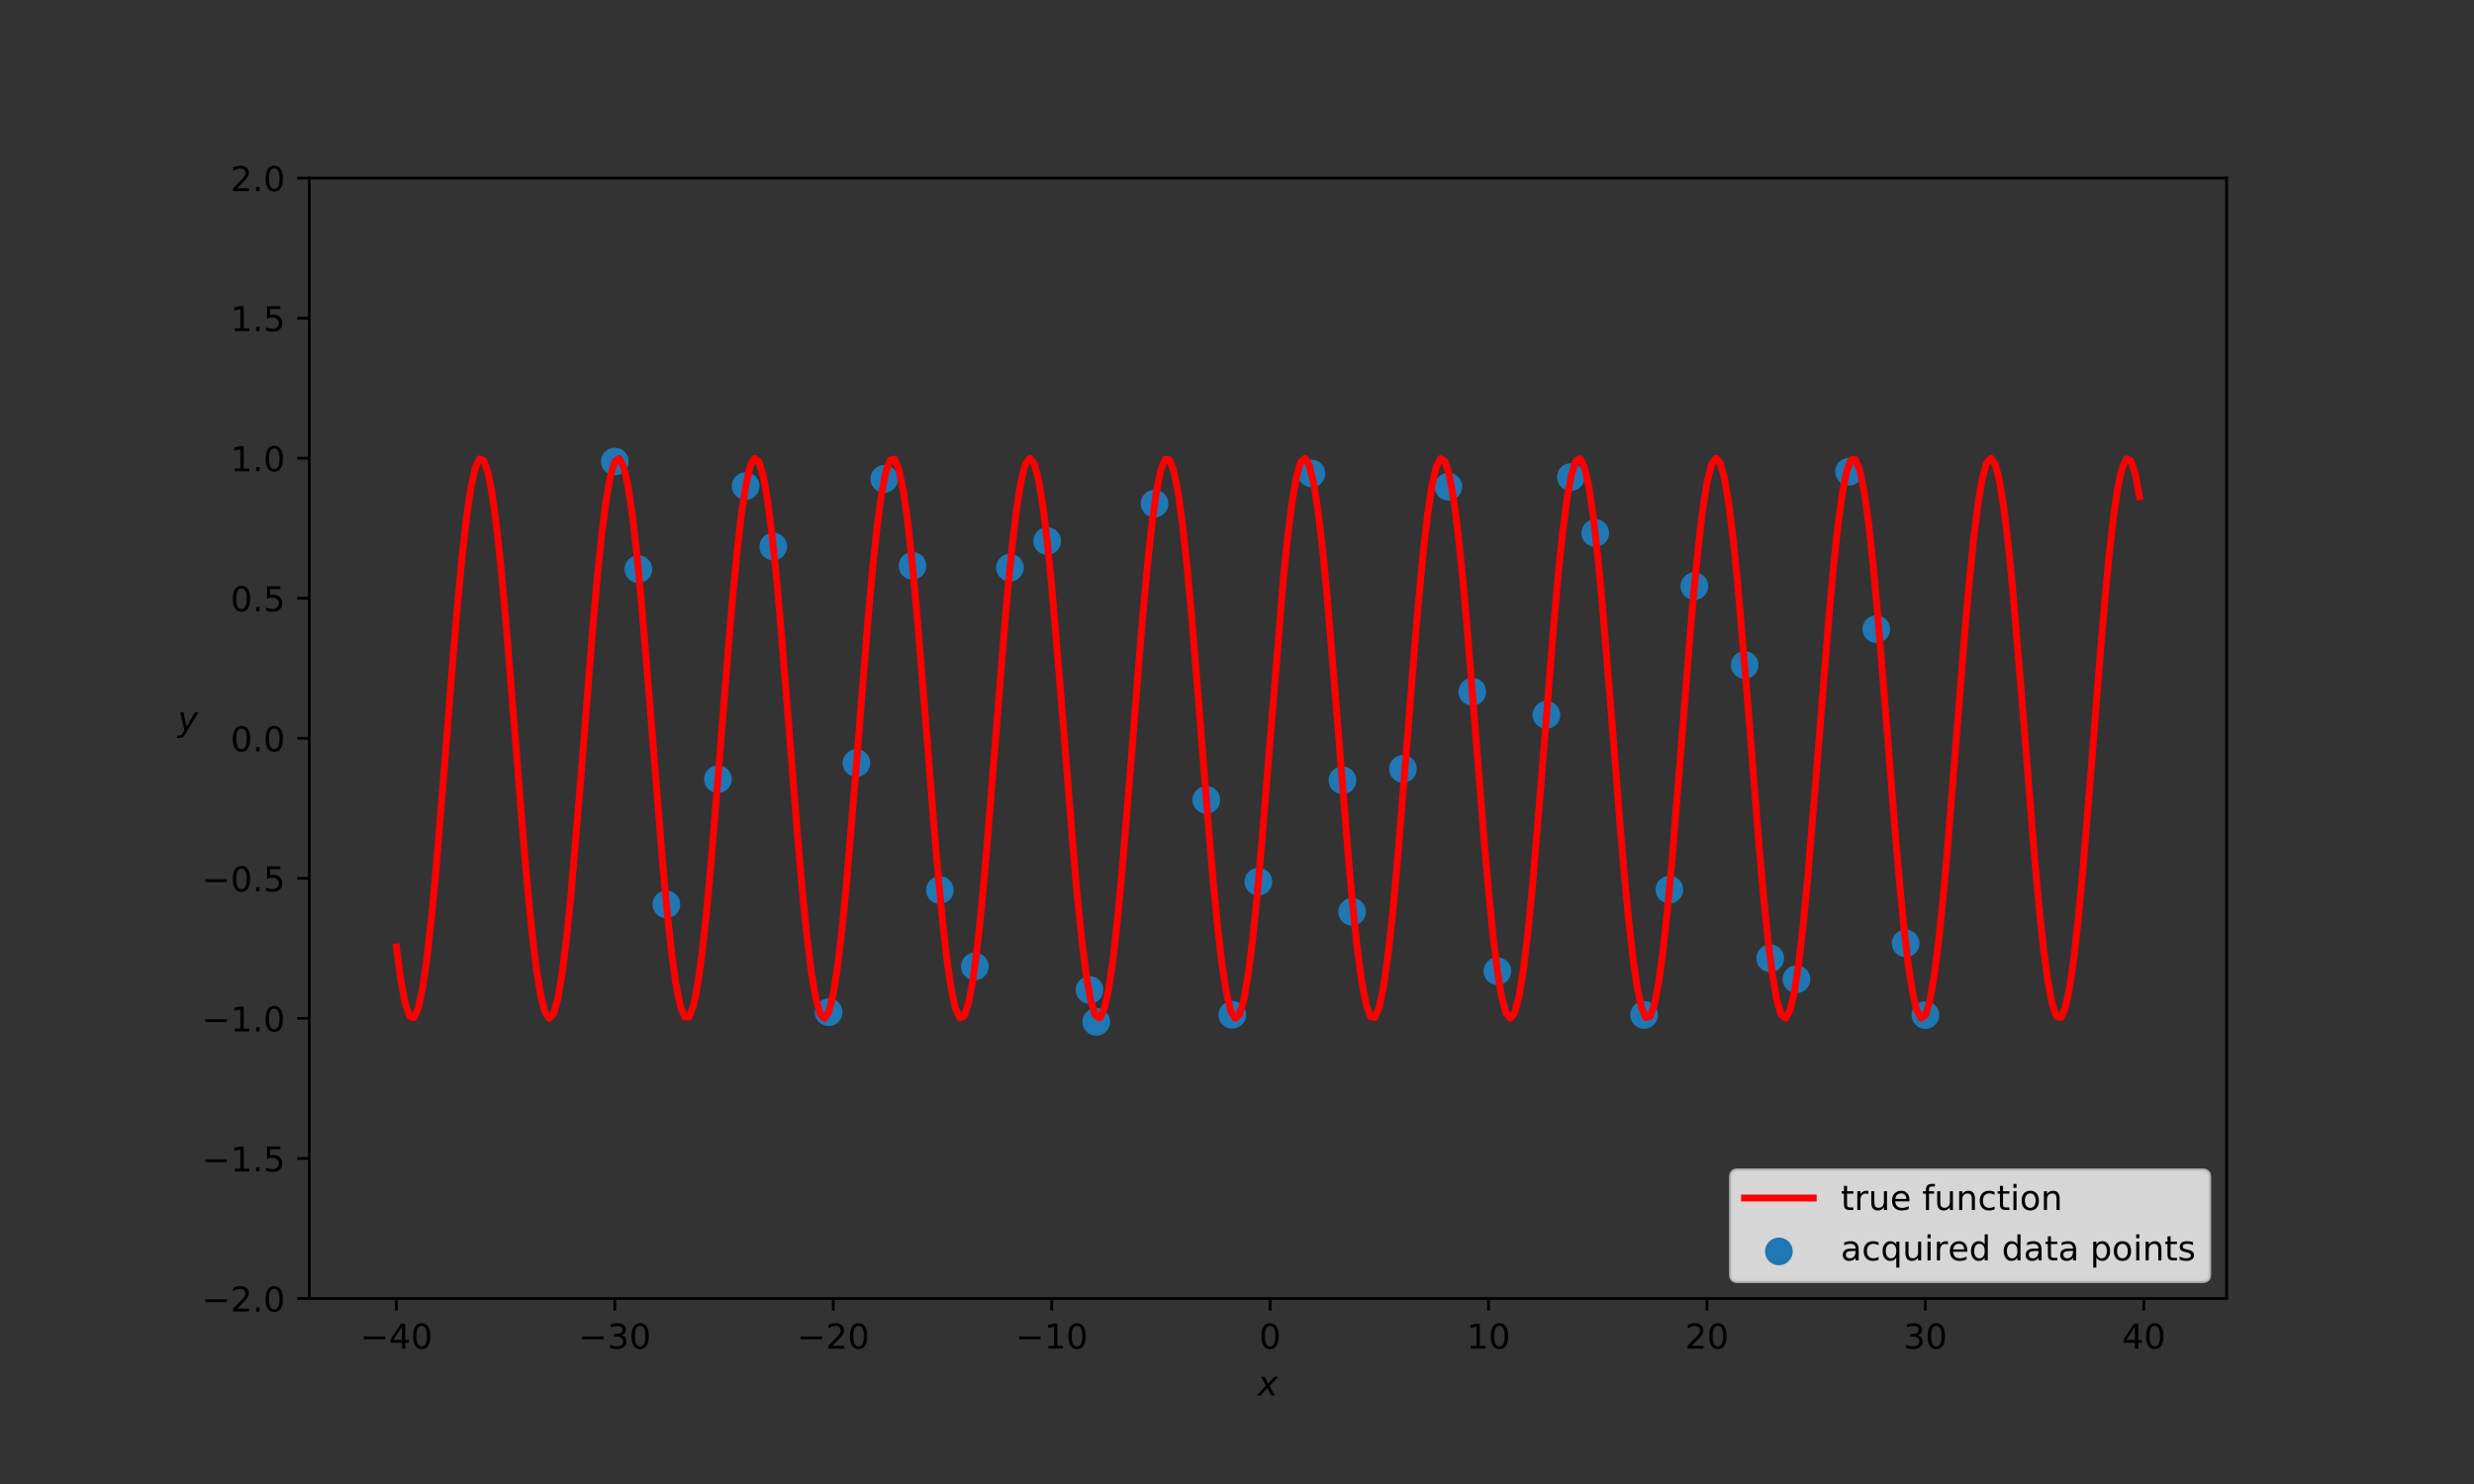 <?xml version="1.0" encoding="utf-8" standalone="no"?>
<!DOCTYPE svg PUBLIC "-//W3C//DTD SVG 1.1//EN"
  "http://www.w3.org/Graphics/SVG/1.1/DTD/svg11.dtd">
<!-- Created with matplotlib (https://matplotlib.org/) -->
<svg height="432pt" version="1.1" viewBox="0 0 720 432" width="720pt" xmlns="http://www.w3.org/2000/svg" xmlns:xlink="http://www.w3.org/1999/xlink">
 <rect x="0" y="0" width="720" height="432" fill="#333333" stroke="none"/>
 <defs>
  <style type="text/css">
*{stroke-linecap:butt;stroke-linejoin:round;}
  </style>
 </defs>
 <g id="figure_1">
  <g id="patch_1">
   <path d="M 0 432 
L 720 432 
L 720 0 
L 0 0 
z
" style="fill:none;"/>
  </g>
  <g id="axes_1">
   <g id="patch_2">
    <path d="M 90 378 
L 648 378 
L 648 51.84 
L 90 51.84 
z
" style="fill:none;"/>
   </g>
   <g id="PathCollection_1">
    <defs>
     <path d="M 0 3.536 
C 0.938 3.536 1.837 3.163 2.5 2.5 
C 3.163 1.837 3.536 0.938 3.536 0 
C 3.536 -0.938 3.163 -1.837 2.5 -2.5 
C 1.837 -3.163 0.938 -3.536 0 -3.536 
C -0.938 -3.536 -1.837 -3.163 -2.5 -2.5 
C -3.163 -1.837 -3.536 -0.938 -3.536 0 
C -3.536 0.938 -3.163 1.837 -2.5 2.5 
C -1.837 3.163 -0.938 3.536 0 3.536 
z
" id="m9bb1720199" style="stroke:#1f77b4;"/>
    </defs>
    <g clip-path="url(#p2b16e8afea)">
     <use style="fill:#1f77b4;stroke:#1f77b4;" x="538.107" xlink:href="#m9bb1720199" y="137.326"/>
     <use style="fill:#1f77b4;stroke:#1f77b4;" x="273.517" xlink:href="#m9bb1720199" y="259.099"/>
     <use style="fill:#1f77b4;stroke:#1f77b4;" x="546.046" xlink:href="#m9bb1720199" y="183.148"/>
     <use style="fill:#1f77b4;stroke:#1f77b4;" x="393.5" xlink:href="#m9bb1720199" y="265.441"/>
     <use style="fill:#1f77b4;stroke:#1f77b4;" x="421.518" xlink:href="#m9bb1720199" y="141.667"/>
     <use style="fill:#1f77b4;stroke:#1f77b4;" x="408.293" xlink:href="#m9bb1720199" y="223.815"/>
     <use style="fill:#1f77b4;stroke:#1f77b4;" x="390.691" xlink:href="#m9bb1720199" y="227.145"/>
     <use style="fill:#1f77b4;stroke:#1f77b4;" x="319.04" xlink:href="#m9bb1720199" y="297.474"/>
     <use style="fill:#1f77b4;stroke:#1f77b4;" x="317.077" xlink:href="#m9bb1720199" y="288.182"/>
     <use style="fill:#1f77b4;stroke:#1f77b4;" x="381.678" xlink:href="#m9bb1720199" y="137.833"/>
     <use style="fill:#1f77b4;stroke:#1f77b4;" x="478.473" xlink:href="#m9bb1720199" y="295.453"/>
     <use style="fill:#1f77b4;stroke:#1f77b4;" x="208.941" xlink:href="#m9bb1720199" y="226.819"/>
     <use style="fill:#1f77b4;stroke:#1f77b4;" x="241.165" xlink:href="#m9bb1720199" y="294.662"/>
     <use style="fill:#1f77b4;stroke:#1f77b4;" x="178.932" xlink:href="#m9bb1720199" y="134.356"/>
     <use style="fill:#1f77b4;stroke:#1f77b4;" x="507.746" xlink:href="#m9bb1720199" y="193.586"/>
     <use style="fill:#1f77b4;stroke:#1f77b4;" x="351.075" xlink:href="#m9bb1720199" y="232.854"/>
     <use style="fill:#1f77b4;stroke:#1f77b4;" x="450.049" xlink:href="#m9bb1720199" y="208.113"/>
     <use style="fill:#1f77b4;stroke:#1f77b4;" x="293.918" xlink:href="#m9bb1720199" y="165.245"/>
     <use style="fill:#1f77b4;stroke:#1f77b4;" x="257.338" xlink:href="#m9bb1720199" y="139.411"/>
     <use style="fill:#1f77b4;stroke:#1f77b4;" x="225.049" xlink:href="#m9bb1720199" y="159.101"/>
     <use style="fill:#1f77b4;stroke:#1f77b4;" x="336.009" xlink:href="#m9bb1720199" y="146.601"/>
     <use style="fill:#1f77b4;stroke:#1f77b4;" x="366.22" xlink:href="#m9bb1720199" y="256.653"/>
     <use style="fill:#1f77b4;stroke:#1f77b4;" x="522.815" xlink:href="#m9bb1720199" y="285.065"/>
     <use style="fill:#1f77b4;stroke:#1f77b4;" x="193.936" xlink:href="#m9bb1720199" y="263.268"/>
     <use style="fill:#1f77b4;stroke:#1f77b4;" x="560.34" xlink:href="#m9bb1720199" y="295.484"/>
     <use style="fill:#1f77b4;stroke:#1f77b4;" x="493.109" xlink:href="#m9bb1720199" y="170.628"/>
     <use style="fill:#1f77b4;stroke:#1f77b4;" x="435.786" xlink:href="#m9bb1720199" y="282.704"/>
     <use style="fill:#1f77b4;stroke:#1f77b4;" x="464.26" xlink:href="#m9bb1720199" y="155.169"/>
     <use style="fill:#1f77b4;stroke:#1f77b4;" x="304.758" xlink:href="#m9bb1720199" y="157.502"/>
     <use style="fill:#1f77b4;stroke:#1f77b4;" x="283.702" xlink:href="#m9bb1720199" y="281.341"/>
     <use style="fill:#1f77b4;stroke:#1f77b4;" x="249.251" xlink:href="#m9bb1720199" y="222.113"/>
     <use style="fill:#1f77b4;stroke:#1f77b4;" x="216.996" xlink:href="#m9bb1720199" y="141.5"/>
     <use style="fill:#1f77b4;stroke:#1f77b4;" x="265.567" xlink:href="#m9bb1720199" y="164.72"/>
     <use style="fill:#1f77b4;stroke:#1f77b4;" x="358.629" xlink:href="#m9bb1720199" y="295.41"/>
     <use style="fill:#1f77b4;stroke:#1f77b4;" x="185.781" xlink:href="#m9bb1720199" y="165.688"/>
     <use style="fill:#1f77b4;stroke:#1f77b4;" x="515.172" xlink:href="#m9bb1720199" y="278.969"/>
     <use style="fill:#1f77b4;stroke:#1f77b4;" x="457.157" xlink:href="#m9bb1720199" y="138.871"/>
     <use style="fill:#1f77b4;stroke:#1f77b4;" x="554.591" xlink:href="#m9bb1720199" y="274.614"/>
     <use style="fill:#1f77b4;stroke:#1f77b4;" x="485.83" xlink:href="#m9bb1720199" y="258.982"/>
     <use style="fill:#1f77b4;stroke:#1f77b4;" x="428.486" xlink:href="#m9bb1720199" y="201.368"/>
    </g>
   </g>
   <g id="matplotlib.axis_1">
    <g id="xtick_1">
     <g id="line2d_1">
      <defs>
       <path d="M 0 0 
L 0 3.5 
" id="m6845d1d13c" style="stroke:#000000;stroke-width:0.8;"/>
      </defs>
      <g>
       <use style="stroke:#000000;stroke-width:0.8;" x="115.364" xlink:href="#m6845d1d13c" y="378"/>
      </g>
     </g>
     <g id="text_1">
      <!-- −40 -->
      <defs>
       <path d="M 10.594 35.5 
L 73.188 35.5 
L 73.188 27.203 
L 10.594 27.203 
z
" id="DejaVuSans-8722"/>
       <path d="M 37.797 64.312 
L 12.891 25.391 
L 37.797 25.391 
z
M 35.203 72.906 
L 47.609 72.906 
L 47.609 25.391 
L 58.016 25.391 
L 58.016 17.188 
L 47.609 17.188 
L 47.609 0 
L 37.797 0 
L 37.797 17.188 
L 4.891 17.188 
L 4.891 26.703 
z
" id="DejaVuSans-52"/>
       <path d="M 31.781 66.406 
Q 24.172 66.406 20.328 58.906 
Q 16.5 51.422 16.5 36.375 
Q 16.5 21.391 20.328 13.891 
Q 24.172 6.391 31.781 6.391 
Q 39.453 6.391 43.281 13.891 
Q 47.125 21.391 47.125 36.375 
Q 47.125 51.422 43.281 58.906 
Q 39.453 66.406 31.781 66.406 
z
M 31.781 74.219 
Q 44.047 74.219 50.516 64.516 
Q 56.984 54.828 56.984 36.375 
Q 56.984 17.969 50.516 8.266 
Q 44.047 -1.422 31.781 -1.422 
Q 19.531 -1.422 13.062 8.266 
Q 6.594 17.969 6.594 36.375 
Q 6.594 54.828 13.062 64.516 
Q 19.531 74.219 31.781 74.219 
z
" id="DejaVuSans-48"/>
      </defs>
      <g transform="translate(104.811 392.598)scale(0.1 -0.1)">
       <use xlink:href="#DejaVuSans-8722"/>
       <use x="83.789" xlink:href="#DejaVuSans-52"/>
       <use x="147.412" xlink:href="#DejaVuSans-48"/>
      </g>
     </g>
    </g>
    <g id="xtick_2">
     <g id="line2d_2">
      <g>
       <use style="stroke:#000000;stroke-width:0.8;" x="178.932" xlink:href="#m6845d1d13c" y="378"/>
      </g>
     </g>
     <g id="text_2">
      <!-- −30 -->
      <defs>
       <path d="M 40.578 39.312 
Q 47.656 37.797 51.625 33 
Q 55.609 28.219 55.609 21.188 
Q 55.609 10.406 48.188 4.484 
Q 40.766 -1.422 27.094 -1.422 
Q 22.516 -1.422 17.656 -0.516 
Q 12.797 0.391 7.625 2.203 
L 7.625 11.719 
Q 11.719 9.328 16.594 8.109 
Q 21.484 6.891 26.812 6.891 
Q 36.078 6.891 40.938 10.547 
Q 45.797 14.203 45.797 21.188 
Q 45.797 27.641 41.281 31.266 
Q 36.766 34.906 28.719 34.906 
L 20.219 34.906 
L 20.219 43.016 
L 29.109 43.016 
Q 36.375 43.016 40.234 45.922 
Q 44.094 48.828 44.094 54.297 
Q 44.094 59.906 40.109 62.906 
Q 36.141 65.922 28.719 65.922 
Q 24.656 65.922 20.016 65.031 
Q 15.375 64.156 9.812 62.312 
L 9.812 71.094 
Q 15.438 72.656 20.344 73.438 
Q 25.25 74.219 29.594 74.219 
Q 40.828 74.219 47.359 69.109 
Q 53.906 64.016 53.906 55.328 
Q 53.906 49.266 50.438 45.094 
Q 46.969 40.922 40.578 39.312 
z
" id="DejaVuSans-51"/>
      </defs>
      <g transform="translate(168.379 392.598)scale(0.1 -0.1)">
       <use xlink:href="#DejaVuSans-8722"/>
       <use x="83.789" xlink:href="#DejaVuSans-51"/>
       <use x="147.412" xlink:href="#DejaVuSans-48"/>
      </g>
     </g>
    </g>
    <g id="xtick_3">
     <g id="line2d_3">
      <g>
       <use style="stroke:#000000;stroke-width:0.8;" x="242.5" xlink:href="#m6845d1d13c" y="378"/>
      </g>
     </g>
     <g id="text_3">
      <!-- −20 -->
      <defs>
       <path d="M 19.188 8.297 
L 53.609 8.297 
L 53.609 0 
L 7.328 0 
L 7.328 8.297 
Q 12.938 14.109 22.625 23.891 
Q 32.328 33.688 34.812 36.531 
Q 39.547 41.844 41.422 45.531 
Q 43.312 49.219 43.312 52.781 
Q 43.312 58.594 39.234 62.25 
Q 35.156 65.922 28.609 65.922 
Q 23.969 65.922 18.812 64.312 
Q 13.672 62.703 7.812 59.422 
L 7.812 69.391 
Q 13.766 71.781 18.938 73 
Q 24.125 74.219 28.422 74.219 
Q 39.75 74.219 46.484 68.547 
Q 53.219 62.891 53.219 53.422 
Q 53.219 48.922 51.531 44.891 
Q 49.859 40.875 45.406 35.406 
Q 44.188 33.984 37.641 27.219 
Q 31.109 20.453 19.188 8.297 
z
" id="DejaVuSans-50"/>
      </defs>
      <g transform="translate(231.947 392.598)scale(0.1 -0.1)">
       <use xlink:href="#DejaVuSans-8722"/>
       <use x="83.789" xlink:href="#DejaVuSans-50"/>
       <use x="147.412" xlink:href="#DejaVuSans-48"/>
      </g>
     </g>
    </g>
    <g id="xtick_4">
     <g id="line2d_4">
      <g>
       <use style="stroke:#000000;stroke-width:0.8;" x="306.068" xlink:href="#m6845d1d13c" y="378"/>
      </g>
     </g>
     <g id="text_4">
      <!-- −10 -->
      <defs>
       <path d="M 12.406 8.297 
L 28.516 8.297 
L 28.516 63.922 
L 10.984 60.406 
L 10.984 69.391 
L 28.422 72.906 
L 38.281 72.906 
L 38.281 8.297 
L 54.391 8.297 
L 54.391 0 
L 12.406 0 
z
" id="DejaVuSans-49"/>
      </defs>
      <g transform="translate(295.515 392.598)scale(0.1 -0.1)">
       <use xlink:href="#DejaVuSans-8722"/>
       <use x="83.789" xlink:href="#DejaVuSans-49"/>
       <use x="147.412" xlink:href="#DejaVuSans-48"/>
      </g>
     </g>
    </g>
    <g id="xtick_5">
     <g id="line2d_5">
      <g>
       <use style="stroke:#000000;stroke-width:0.8;" x="369.636" xlink:href="#m6845d1d13c" y="378"/>
      </g>
     </g>
     <g id="text_5">
      <!-- 0 -->
      <g transform="translate(366.454 392.598)scale(0.1 -0.1)">
       <use xlink:href="#DejaVuSans-48"/>
      </g>
     </g>
    </g>
    <g id="xtick_6">
     <g id="line2d_6">
      <g>
       <use style="stroke:#000000;stroke-width:0.8;" x="433.204" xlink:href="#m6845d1d13c" y="378"/>
      </g>
     </g>
     <g id="text_6">
      <!-- 10 -->
      <g transform="translate(426.841 392.598)scale(0.1 -0.1)">
       <use xlink:href="#DejaVuSans-49"/>
       <use x="63.623" xlink:href="#DejaVuSans-48"/>
      </g>
     </g>
    </g>
    <g id="xtick_7">
     <g id="line2d_7">
      <g>
       <use style="stroke:#000000;stroke-width:0.8;" x="496.772" xlink:href="#m6845d1d13c" y="378"/>
      </g>
     </g>
     <g id="text_7">
      <!-- 20 -->
      <g transform="translate(490.409 392.598)scale(0.1 -0.1)">
       <use xlink:href="#DejaVuSans-50"/>
       <use x="63.623" xlink:href="#DejaVuSans-48"/>
      </g>
     </g>
    </g>
    <g id="xtick_8">
     <g id="line2d_8">
      <g>
       <use style="stroke:#000000;stroke-width:0.8;" x="560.34" xlink:href="#m6845d1d13c" y="378"/>
      </g>
     </g>
     <g id="text_8">
      <!-- 30 -->
      <g transform="translate(553.977 392.598)scale(0.1 -0.1)">
       <use xlink:href="#DejaVuSans-51"/>
       <use x="63.623" xlink:href="#DejaVuSans-48"/>
      </g>
     </g>
    </g>
    <g id="xtick_9">
     <g id="line2d_9">
      <g>
       <use style="stroke:#000000;stroke-width:0.8;" x="623.908" xlink:href="#m6845d1d13c" y="378"/>
      </g>
     </g>
     <g id="text_9">
      <!-- 40 -->
      <g transform="translate(617.545 392.598)scale(0.1 -0.1)">
       <use xlink:href="#DejaVuSans-52"/>
       <use x="63.623" xlink:href="#DejaVuSans-48"/>
      </g>
     </g>
    </g>
    <g id="text_10">
     <!-- $x$ -->
     <defs>
      <path d="M 60.016 54.688 
L 34.906 27.875 
L 50.297 0 
L 39.984 0 
L 28.422 21.688 
L 8.297 0 
L -2.594 0 
L 24.312 28.812 
L 10.016 54.688 
L 20.312 54.688 
L 30.812 34.906 
L 49.125 54.688 
z
" id="DejaVuSans-Oblique-120"/>
     </defs>
     <g transform="translate(366 406.277)scale(0.1 -0.1)">
      <use transform="translate(0 0.312)" xlink:href="#DejaVuSans-Oblique-120"/>
     </g>
    </g>
   </g>
   <g id="matplotlib.axis_2">
    <g id="ytick_1">
     <g id="line2d_10">
      <defs>
       <path d="M 0 0 
L -3.5 0 
" id="m00fa6c1446" style="stroke:#000000;stroke-width:0.8;"/>
      </defs>
      <g>
       <use style="stroke:#000000;stroke-width:0.8;" x="90" xlink:href="#m00fa6c1446" y="378"/>
      </g>
     </g>
     <g id="text_11">
      <!-- −2.0 -->
      <defs>
       <path d="M 10.688 12.406 
L 21 12.406 
L 21 0 
L 10.688 0 
z
" id="DejaVuSans-46"/>
      </defs>
      <g transform="translate(58.717 381.799)scale(0.1 -0.1)">
       <use xlink:href="#DejaVuSans-8722"/>
       <use x="83.789" xlink:href="#DejaVuSans-50"/>
       <use x="147.412" xlink:href="#DejaVuSans-46"/>
       <use x="179.199" xlink:href="#DejaVuSans-48"/>
      </g>
     </g>
    </g>
    <g id="ytick_2">
     <g id="line2d_11">
      <g>
       <use style="stroke:#000000;stroke-width:0.8;" x="90" xlink:href="#m00fa6c1446" y="337.23"/>
      </g>
     </g>
     <g id="text_12">
      <!-- −1.5 -->
      <defs>
       <path d="M 10.797 72.906 
L 49.516 72.906 
L 49.516 64.594 
L 19.828 64.594 
L 19.828 46.734 
Q 21.969 47.469 24.109 47.828 
Q 26.266 48.188 28.422 48.188 
Q 40.625 48.188 47.75 41.5 
Q 54.891 34.812 54.891 23.391 
Q 54.891 11.625 47.562 5.094 
Q 40.234 -1.422 26.906 -1.422 
Q 22.312 -1.422 17.547 -0.641 
Q 12.797 0.141 7.719 1.703 
L 7.719 11.625 
Q 12.109 9.234 16.797 8.062 
Q 21.484 6.891 26.703 6.891 
Q 35.156 6.891 40.078 11.328 
Q 45.016 15.766 45.016 23.391 
Q 45.016 31 40.078 35.438 
Q 35.156 39.891 26.703 39.891 
Q 22.75 39.891 18.812 39.016 
Q 14.891 38.141 10.797 36.281 
z
" id="DejaVuSans-53"/>
      </defs>
      <g transform="translate(58.717 341.029)scale(0.1 -0.1)">
       <use xlink:href="#DejaVuSans-8722"/>
       <use x="83.789" xlink:href="#DejaVuSans-49"/>
       <use x="147.412" xlink:href="#DejaVuSans-46"/>
       <use x="179.199" xlink:href="#DejaVuSans-53"/>
      </g>
     </g>
    </g>
    <g id="ytick_3">
     <g id="line2d_12">
      <g>
       <use style="stroke:#000000;stroke-width:0.8;" x="90" xlink:href="#m00fa6c1446" y="296.46"/>
      </g>
     </g>
     <g id="text_13">
      <!-- −1.0 -->
      <g transform="translate(58.717 300.259)scale(0.1 -0.1)">
       <use xlink:href="#DejaVuSans-8722"/>
       <use x="83.789" xlink:href="#DejaVuSans-49"/>
       <use x="147.412" xlink:href="#DejaVuSans-46"/>
       <use x="179.199" xlink:href="#DejaVuSans-48"/>
      </g>
     </g>
    </g>
    <g id="ytick_4">
     <g id="line2d_13">
      <g>
       <use style="stroke:#000000;stroke-width:0.8;" x="90" xlink:href="#m00fa6c1446" y="255.69"/>
      </g>
     </g>
     <g id="text_14">
      <!-- −0.5 -->
      <g transform="translate(58.717 259.489)scale(0.1 -0.1)">
       <use xlink:href="#DejaVuSans-8722"/>
       <use x="83.789" xlink:href="#DejaVuSans-48"/>
       <use x="147.412" xlink:href="#DejaVuSans-46"/>
       <use x="179.199" xlink:href="#DejaVuSans-53"/>
      </g>
     </g>
    </g>
    <g id="ytick_5">
     <g id="line2d_14">
      <g>
       <use style="stroke:#000000;stroke-width:0.8;" x="90" xlink:href="#m00fa6c1446" y="214.92"/>
      </g>
     </g>
     <g id="text_15">
      <!-- 0.0 -->
      <g transform="translate(67.097 218.719)scale(0.1 -0.1)">
       <use xlink:href="#DejaVuSans-48"/>
       <use x="63.623" xlink:href="#DejaVuSans-46"/>
       <use x="95.41" xlink:href="#DejaVuSans-48"/>
      </g>
     </g>
    </g>
    <g id="ytick_6">
     <g id="line2d_15">
      <g>
       <use style="stroke:#000000;stroke-width:0.8;" x="90" xlink:href="#m00fa6c1446" y="174.15"/>
      </g>
     </g>
     <g id="text_16">
      <!-- 0.5 -->
      <g transform="translate(67.097 177.949)scale(0.1 -0.1)">
       <use xlink:href="#DejaVuSans-48"/>
       <use x="63.623" xlink:href="#DejaVuSans-46"/>
       <use x="95.41" xlink:href="#DejaVuSans-53"/>
      </g>
     </g>
    </g>
    <g id="ytick_7">
     <g id="line2d_16">
      <g>
       <use style="stroke:#000000;stroke-width:0.8;" x="90" xlink:href="#m00fa6c1446" y="133.38"/>
      </g>
     </g>
     <g id="text_17">
      <!-- 1.0 -->
      <g transform="translate(67.097 137.179)scale(0.1 -0.1)">
       <use xlink:href="#DejaVuSans-49"/>
       <use x="63.623" xlink:href="#DejaVuSans-46"/>
       <use x="95.41" xlink:href="#DejaVuSans-48"/>
      </g>
     </g>
    </g>
    <g id="ytick_8">
     <g id="line2d_17">
      <g>
       <use style="stroke:#000000;stroke-width:0.8;" x="90" xlink:href="#m00fa6c1446" y="92.61"/>
      </g>
     </g>
     <g id="text_18">
      <!-- 1.5 -->
      <g transform="translate(67.097 96.409)scale(0.1 -0.1)">
       <use xlink:href="#DejaVuSans-49"/>
       <use x="63.623" xlink:href="#DejaVuSans-46"/>
       <use x="95.41" xlink:href="#DejaVuSans-53"/>
      </g>
     </g>
    </g>
    <g id="ytick_9">
     <g id="line2d_18">
      <g>
       <use style="stroke:#000000;stroke-width:0.8;" x="90" xlink:href="#m00fa6c1446" y="51.84"/>
      </g>
     </g>
     <g id="text_19">
      <!-- 2.0 -->
      <g transform="translate(67.097 55.639)scale(0.1 -0.1)">
       <use xlink:href="#DejaVuSans-50"/>
       <use x="63.623" xlink:href="#DejaVuSans-46"/>
       <use x="95.41" xlink:href="#DejaVuSans-48"/>
      </g>
     </g>
    </g>
    <g id="text_20">
     <!-- $y$ -->
     <defs>
      <path d="M 24.812 -5.078 
Q 18.562 -15.578 14.625 -18.188 
Q 10.688 -20.797 4.594 -20.797 
L -2.484 -20.797 
L -0.984 -13.281 
L 4.203 -13.281 
Q 7.953 -13.281 10.594 -11.234 
Q 13.234 -9.188 16.5 -3.219 
L 19.281 2 
L 7.172 54.688 
L 16.703 54.688 
L 25.781 12.797 
L 50.875 54.688 
L 60.297 54.688 
z
" id="DejaVuSans-Oblique-121"/>
     </defs>
     <g transform="translate(51.717 212.82)scale(0.1 -0.1)">
      <use transform="translate(0 0.312)" xlink:href="#DejaVuSans-Oblique-121"/>
     </g>
    </g>
   </g>
   <g id="line2d_19">
    <path clip-path="url(#p2b16e8afea)" d="M 115.364 275.677 
L 116.635 285.27 
L 117.906 292.058 
L 119.178 295.771 
L 120.449 296.261 
L 121.72 293.508 
L 122.992 287.622 
L 124.263 278.837 
L 125.535 267.505 
L 126.806 254.076 
L 129.349 223.132 
L 131.891 190.892 
L 133.163 175.891 
L 134.434 162.446 
L 135.705 151.093 
L 136.977 142.284 
L 138.248 136.371 
L 139.519 133.589 
L 140.791 134.05 
L 142.062 137.735 
L 143.334 144.497 
L 144.605 154.067 
L 145.876 166.063 
L 147.148 180.006 
L 149.69 211.457 
L 152.233 243.455 
L 153.504 258.061 
L 154.776 270.948 
L 156.047 281.601 
L 157.319 289.595 
L 158.59 294.613 
L 159.861 296.453 
L 161.133 295.043 
L 162.404 290.438 
L 163.675 282.823 
L 164.947 272.501 
L 166.218 259.883 
L 168.761 229.845 
L 172.575 181.975 
L 173.846 167.813 
L 175.118 155.529 
L 176.389 145.614 
L 177.66 138.461 
L 178.932 134.356 
L 180.203 133.463 
L 181.474 135.818 
L 182.746 141.326 
L 184.017 149.768 
L 185.288 160.807 
L 186.56 174.004 
L 189.103 204.7 
L 192.917 252.163 
L 194.188 265.832 
L 195.459 277.471 
L 196.731 286.616 
L 198.002 292.903 
L 199.273 296.081 
L 200.545 296.023 
L 201.816 292.732 
L 203.087 286.339 
L 204.359 277.099 
L 205.63 265.38 
L 206.902 251.649 
L 209.444 220.4 
L 211.987 188.286 
L 213.258 173.506 
L 214.53 160.377 
L 215.801 149.423 
L 217.072 141.079 
L 218.344 135.68 
L 219.615 133.439 
L 220.887 134.447 
L 222.158 138.663 
L 223.429 145.919 
L 224.701 155.926 
L 225.972 168.285 
L 227.243 182.503 
L 229.786 214.198 
L 232.329 246.007 
L 233.6 260.363 
L 234.871 272.908 
L 236.143 283.141 
L 237.414 290.654 
L 238.686 295.148 
L 239.957 296.443 
L 241.228 294.488 
L 242.5 289.362 
L 243.771 281.267 
L 245.042 270.527 
L 246.314 257.571 
L 248.856 227.141 
L 252.671 179.486 
L 253.942 165.602 
L 255.213 153.685 
L 256.485 144.208 
L 257.756 137.551 
L 259.027 133.979 
L 260.299 133.633 
L 261.57 136.528 
L 262.841 142.548 
L 264.113 151.453 
L 265.384 162.889 
L 266.656 176.399 
L 269.198 207.426 
L 271.741 239.636 
L 273.012 254.581 
L 274.284 267.944 
L 275.555 279.194 
L 276.826 287.881 
L 278.098 293.66 
L 279.369 296.299 
L 280.64 295.694 
L 281.912 291.869 
L 283.183 284.976 
L 284.455 275.29 
L 285.726 263.198 
L 286.997 249.18 
L 289.54 217.662 
L 292.083 185.71 
L 293.354 171.168 
L 294.625 158.37 
L 295.897 147.827 
L 297.168 139.958 
L 298.44 135.078 
L 299.711 133.381 
L 300.982 134.934 
L 302.254 139.677 
L 303.525 147.419 
L 304.796 157.852 
L 306.068 170.561 
L 308.61 200.705 
L 312.424 248.524 
L 313.696 262.614 
L 314.967 274.803 
L 316.239 284.604 
L 317.51 291.627 
L 318.781 295.592 
L 320.053 296.341 
L 321.324 293.844 
L 322.595 288.201 
L 323.867 279.636 
L 325.138 268.491 
L 326.409 255.21 
L 328.952 224.423 
L 331.495 192.136 
L 332.766 177.036 
L 334.038 163.447 
L 335.309 151.909 
L 336.58 142.883 
L 337.852 136.729 
L 339.123 133.693 
L 340.394 133.894 
L 341.666 137.326 
L 342.937 143.852 
L 344.208 153.21 
L 345.48 165.029 
L 346.751 178.837 
L 349.294 210.16 
L 351.837 242.235 
L 353.108 256.954 
L 354.379 269.997 
L 355.651 280.845 
L 356.922 289.064 
L 358.193 294.328 
L 359.465 296.425 
L 360.736 295.274 
L 362.008 290.918 
L 363.279 283.534 
L 364.55 273.413 
L 365.822 260.961 
L 367.093 246.673 
L 373.45 168.879 
L 374.721 156.427 
L 375.992 146.306 
L 377.264 138.922 
L 378.535 134.566 
L 379.807 133.415 
L 381.078 135.512 
L 382.349 140.776 
L 383.621 148.995 
L 384.892 159.843 
L 386.163 172.886 
L 388.706 203.413 
L 392.52 251.003 
L 393.792 264.811 
L 395.063 276.63 
L 396.334 285.988 
L 397.606 292.514 
L 398.877 295.946 
L 400.148 296.147 
L 401.42 293.111 
L 402.691 286.957 
L 403.962 277.931 
L 405.234 266.393 
L 406.505 252.804 
L 409.048 221.695 
L 411.591 189.517 
L 412.862 174.63 
L 414.133 161.349 
L 415.405 150.204 
L 416.676 141.639 
L 417.947 135.996 
L 419.219 133.499 
L 420.49 134.248 
L 421.761 138.213 
L 423.033 145.236 
L 424.304 155.037 
L 425.576 167.226 
L 426.847 181.316 
L 429.39 212.9 
L 431.932 244.803 
L 433.204 259.279 
L 434.475 271.988 
L 435.746 282.421 
L 437.018 290.163 
L 438.289 294.906 
L 439.56 296.459 
L 440.832 294.762 
L 442.103 289.882 
L 443.375 282.013 
L 444.646 271.47 
L 445.917 258.672 
L 448.46 228.423 
L 452.274 180.66 
L 453.545 166.642 
L 454.817 154.55 
L 456.088 144.864 
L 457.36 137.971 
L 458.631 134.146 
L 459.902 133.541 
L 461.174 136.18 
L 462.445 141.959 
L 463.716 150.646 
L 464.988 161.896 
L 466.259 175.259 
L 468.802 206.134 
L 471.344 238.396 
L 472.616 253.441 
L 473.887 266.951 
L 475.159 278.387 
L 476.43 287.292 
L 477.701 293.312 
L 478.973 296.207 
L 480.244 295.861 
L 481.515 292.289 
L 482.787 285.632 
L 484.058 276.156 
L 485.329 264.238 
L 486.601 250.354 
L 489.144 218.959 
L 491.686 186.926 
L 492.958 172.269 
L 494.229 159.313 
L 495.5 148.573 
L 496.772 140.478 
L 498.043 135.352 
L 499.314 133.397 
L 500.586 134.692 
L 501.857 139.186 
L 503.129 146.699 
L 504.4 156.932 
L 505.671 169.477 
L 508.214 199.428 
L 512.028 247.337 
L 513.299 261.555 
L 514.571 273.914 
L 515.842 283.921 
L 517.113 291.177 
L 518.385 295.393 
L 519.656 296.401 
L 520.928 294.16 
L 522.199 288.761 
L 523.47 280.417 
L 524.742 269.463 
L 526.013 256.334 
L 528.556 225.712 
L 532.37 178.191 
L 533.641 164.46 
L 534.913 152.741 
L 536.184 143.501 
L 537.455 137.108 
L 538.727 133.817 
L 539.998 133.759 
L 541.269 136.937 
L 542.541 143.224 
L 543.812 152.369 
L 545.083 164.008 
L 546.355 177.677 
L 548.897 208.864 
L 551.44 241.008 
L 552.712 255.836 
L 553.983 269.033 
L 555.254 280.072 
L 556.526 288.514 
L 557.797 294.022 
L 559.068 296.377 
L 560.34 295.484 
L 561.611 291.379 
L 562.882 284.226 
L 564.154 274.311 
L 565.425 262.027 
L 566.697 247.865 
L 569.239 216.219 
L 571.782 184.367 
L 573.053 169.957 
L 574.325 157.339 
L 575.596 147.017 
L 576.867 139.402 
L 578.139 134.797 
L 579.41 133.387 
L 580.681 135.227 
L 581.953 140.245 
L 583.224 148.239 
L 584.496 158.892 
L 585.767 171.779 
L 588.31 202.129 
L 592.124 249.834 
L 593.395 263.777 
L 594.666 275.773 
L 595.938 285.343 
L 597.209 292.105 
L 598.481 295.79 
L 599.752 296.251 
L 601.023 293.469 
L 602.295 287.556 
L 603.566 278.747 
L 604.837 267.394 
L 606.109 253.949 
L 608.651 222.988 
L 611.194 190.754 
L 612.465 175.764 
L 613.737 162.335 
L 615.008 151.003 
L 616.28 142.218 
L 617.551 136.332 
L 618.822 133.579 
L 620.094 134.069 
L 621.365 137.782 
L 622.636 144.57 
L 622.636 144.57 
" style="fill:none;stroke:#ff0000;stroke-linecap:square;stroke-width:2;"/>
   </g>
   <g id="patch_3">
    <path d="M 90 378 
L 90 51.84 
" style="fill:none;stroke:#000000;stroke-linecap:square;stroke-linejoin:miter;stroke-width:0.8;"/>
   </g>
   <g id="patch_4">
    <path d="M 648 378 
L 648 51.84 
" style="fill:none;stroke:#000000;stroke-linecap:square;stroke-linejoin:miter;stroke-width:0.8;"/>
   </g>
   <g id="patch_5">
    <path d="M 90 378 
L 648 378 
" style="fill:none;stroke:#000000;stroke-linecap:square;stroke-linejoin:miter;stroke-width:0.8;"/>
   </g>
   <g id="patch_6">
    <path d="M 90 51.84 
L 648 51.84 
" style="fill:none;stroke:#000000;stroke-linecap:square;stroke-linejoin:miter;stroke-width:0.8;"/>
   </g>
   <g id="legend_1">
    <g id="patch_7">
     <path d="M 505.706 373 
L 641 373 
Q 643 373 643 371 
L 643 342.644 
Q 643 340.644 641 340.644 
L 505.706 340.644 
Q 503.706 340.644 503.706 342.644 
L 503.706 371 
Q 503.706 373 505.706 373 
z
" style="fill:#ffffff;opacity:0.8;stroke:#cccccc;stroke-linejoin:miter;"/>
    </g>
    <g id="line2d_20">
     <path d="M 507.706 348.742 
L 527.706 348.742 
" style="fill:none;stroke:#ff0000;stroke-linecap:square;stroke-width:2;"/>
    </g>
    <g id="line2d_21"/>
    <g id="text_21">
     <!-- true function -->
     <defs>
      <path d="M 18.312 70.219 
L 18.312 54.688 
L 36.812 54.688 
L 36.812 47.703 
L 18.312 47.703 
L 18.312 18.016 
Q 18.312 11.328 20.141 9.422 
Q 21.969 7.516 27.594 7.516 
L 36.812 7.516 
L 36.812 0 
L 27.594 0 
Q 17.188 0 13.234 3.875 
Q 9.281 7.766 9.281 18.016 
L 9.281 47.703 
L 2.688 47.703 
L 2.688 54.688 
L 9.281 54.688 
L 9.281 70.219 
z
" id="DejaVuSans-116"/>
      <path d="M 41.109 46.297 
Q 39.594 47.172 37.812 47.578 
Q 36.031 48 33.891 48 
Q 26.266 48 22.188 43.047 
Q 18.109 38.094 18.109 28.812 
L 18.109 0 
L 9.078 0 
L 9.078 54.688 
L 18.109 54.688 
L 18.109 46.188 
Q 20.953 51.172 25.484 53.578 
Q 30.031 56 36.531 56 
Q 37.453 56 38.578 55.875 
Q 39.703 55.766 41.062 55.516 
z
" id="DejaVuSans-114"/>
      <path d="M 8.5 21.578 
L 8.5 54.688 
L 17.484 54.688 
L 17.484 21.922 
Q 17.484 14.156 20.5 10.266 
Q 23.531 6.391 29.594 6.391 
Q 36.859 6.391 41.078 11.031 
Q 45.312 15.672 45.312 23.688 
L 45.312 54.688 
L 54.297 54.688 
L 54.297 0 
L 45.312 0 
L 45.312 8.406 
Q 42.047 3.422 37.719 1 
Q 33.406 -1.422 27.688 -1.422 
Q 18.266 -1.422 13.375 4.438 
Q 8.5 10.297 8.5 21.578 
z
M 31.109 56 
z
" id="DejaVuSans-117"/>
      <path d="M 56.203 29.594 
L 56.203 25.203 
L 14.891 25.203 
Q 15.484 15.922 20.484 11.062 
Q 25.484 6.203 34.422 6.203 
Q 39.594 6.203 44.453 7.469 
Q 49.312 8.734 54.109 11.281 
L 54.109 2.781 
Q 49.266 0.734 44.188 -0.344 
Q 39.109 -1.422 33.891 -1.422 
Q 20.797 -1.422 13.156 6.188 
Q 5.516 13.812 5.516 26.812 
Q 5.516 40.234 12.766 48.109 
Q 20.016 56 32.328 56 
Q 43.359 56 49.781 48.891 
Q 56.203 41.797 56.203 29.594 
z
M 47.219 32.234 
Q 47.125 39.594 43.094 43.984 
Q 39.062 48.391 32.422 48.391 
Q 24.906 48.391 20.391 44.141 
Q 15.875 39.891 15.188 32.172 
z
" id="DejaVuSans-101"/>
      <path id="DejaVuSans-32"/>
      <path d="M 37.109 75.984 
L 37.109 68.5 
L 28.516 68.5 
Q 23.688 68.5 21.797 66.547 
Q 19.922 64.594 19.922 59.516 
L 19.922 54.688 
L 34.719 54.688 
L 34.719 47.703 
L 19.922 47.703 
L 19.922 0 
L 10.891 0 
L 10.891 47.703 
L 2.297 47.703 
L 2.297 54.688 
L 10.891 54.688 
L 10.891 58.5 
Q 10.891 67.625 15.141 71.797 
Q 19.391 75.984 28.609 75.984 
z
" id="DejaVuSans-102"/>
      <path d="M 54.891 33.016 
L 54.891 0 
L 45.906 0 
L 45.906 32.719 
Q 45.906 40.484 42.875 44.328 
Q 39.844 48.188 33.797 48.188 
Q 26.516 48.188 22.312 43.547 
Q 18.109 38.922 18.109 30.906 
L 18.109 0 
L 9.078 0 
L 9.078 54.688 
L 18.109 54.688 
L 18.109 46.188 
Q 21.344 51.125 25.703 53.562 
Q 30.078 56 35.797 56 
Q 45.219 56 50.047 50.172 
Q 54.891 44.344 54.891 33.016 
z
" id="DejaVuSans-110"/>
      <path d="M 48.781 52.594 
L 48.781 44.188 
Q 44.969 46.297 41.141 47.344 
Q 37.312 48.391 33.406 48.391 
Q 24.656 48.391 19.812 42.844 
Q 14.984 37.312 14.984 27.297 
Q 14.984 17.281 19.812 11.734 
Q 24.656 6.203 33.406 6.203 
Q 37.312 6.203 41.141 7.25 
Q 44.969 8.297 48.781 10.406 
L 48.781 2.094 
Q 45.016 0.344 40.984 -0.531 
Q 36.969 -1.422 32.422 -1.422 
Q 20.062 -1.422 12.781 6.344 
Q 5.516 14.109 5.516 27.297 
Q 5.516 40.672 12.859 48.328 
Q 20.219 56 33.016 56 
Q 37.156 56 41.109 55.141 
Q 45.062 54.297 48.781 52.594 
z
" id="DejaVuSans-99"/>
      <path d="M 9.422 54.688 
L 18.406 54.688 
L 18.406 0 
L 9.422 0 
z
M 9.422 75.984 
L 18.406 75.984 
L 18.406 64.594 
L 9.422 64.594 
z
" id="DejaVuSans-105"/>
      <path d="M 30.609 48.391 
Q 23.391 48.391 19.188 42.75 
Q 14.984 37.109 14.984 27.297 
Q 14.984 17.484 19.156 11.844 
Q 23.344 6.203 30.609 6.203 
Q 37.797 6.203 41.984 11.859 
Q 46.188 17.531 46.188 27.297 
Q 46.188 37.016 41.984 42.703 
Q 37.797 48.391 30.609 48.391 
z
M 30.609 56 
Q 42.328 56 49.016 48.375 
Q 55.719 40.766 55.719 27.297 
Q 55.719 13.875 49.016 6.219 
Q 42.328 -1.422 30.609 -1.422 
Q 18.844 -1.422 12.172 6.219 
Q 5.516 13.875 5.516 27.297 
Q 5.516 40.766 12.172 48.375 
Q 18.844 56 30.609 56 
z
" id="DejaVuSans-111"/>
     </defs>
     <g transform="translate(535.706 352.242)scale(0.1 -0.1)">
      <use xlink:href="#DejaVuSans-116"/>
      <use x="39.209" xlink:href="#DejaVuSans-114"/>
      <use x="80.322" xlink:href="#DejaVuSans-117"/>
      <use x="143.701" xlink:href="#DejaVuSans-101"/>
      <use x="205.225" xlink:href="#DejaVuSans-32"/>
      <use x="237.012" xlink:href="#DejaVuSans-102"/>
      <use x="272.217" xlink:href="#DejaVuSans-117"/>
      <use x="335.596" xlink:href="#DejaVuSans-110"/>
      <use x="398.975" xlink:href="#DejaVuSans-99"/>
      <use x="453.955" xlink:href="#DejaVuSans-116"/>
      <use x="493.164" xlink:href="#DejaVuSans-105"/>
      <use x="520.947" xlink:href="#DejaVuSans-111"/>
      <use x="582.129" xlink:href="#DejaVuSans-110"/>
     </g>
    </g>
    <g id="PathCollection_2">
     <g>
      <use style="fill:#1f77b4;stroke:#1f77b4;" x="517.706" xlink:href="#m9bb1720199" y="364.295"/>
     </g>
    </g>
    <g id="text_22">
     <!-- acquired data points -->
     <defs>
      <path d="M 34.281 27.484 
Q 23.391 27.484 19.188 25 
Q 14.984 22.516 14.984 16.5 
Q 14.984 11.719 18.141 8.906 
Q 21.297 6.109 26.703 6.109 
Q 34.188 6.109 38.703 11.406 
Q 43.219 16.703 43.219 25.484 
L 43.219 27.484 
z
M 52.203 31.203 
L 52.203 0 
L 43.219 0 
L 43.219 8.297 
Q 40.141 3.328 35.547 0.953 
Q 30.953 -1.422 24.312 -1.422 
Q 15.922 -1.422 10.953 3.297 
Q 6 8.016 6 15.922 
Q 6 25.141 12.172 29.828 
Q 18.359 34.516 30.609 34.516 
L 43.219 34.516 
L 43.219 35.406 
Q 43.219 41.609 39.141 45 
Q 35.062 48.391 27.688 48.391 
Q 23 48.391 18.547 47.266 
Q 14.109 46.141 10.016 43.891 
L 10.016 52.203 
Q 14.938 54.109 19.578 55.047 
Q 24.219 56 28.609 56 
Q 40.484 56 46.344 49.844 
Q 52.203 43.703 52.203 31.203 
z
" id="DejaVuSans-97"/>
      <path d="M 14.797 27.297 
Q 14.797 17.391 18.875 11.75 
Q 22.953 6.109 30.078 6.109 
Q 37.203 6.109 41.297 11.75 
Q 45.406 17.391 45.406 27.297 
Q 45.406 37.203 41.297 42.844 
Q 37.203 48.484 30.078 48.484 
Q 22.953 48.484 18.875 42.844 
Q 14.797 37.203 14.797 27.297 
z
M 45.406 8.203 
Q 42.578 3.328 38.25 0.953 
Q 33.938 -1.422 27.875 -1.422 
Q 17.969 -1.422 11.734 6.484 
Q 5.516 14.406 5.516 27.297 
Q 5.516 40.188 11.734 48.094 
Q 17.969 56 27.875 56 
Q 33.938 56 38.25 53.625 
Q 42.578 51.266 45.406 46.391 
L 45.406 54.688 
L 54.391 54.688 
L 54.391 -20.797 
L 45.406 -20.797 
z
" id="DejaVuSans-113"/>
      <path d="M 45.406 46.391 
L 45.406 75.984 
L 54.391 75.984 
L 54.391 0 
L 45.406 0 
L 45.406 8.203 
Q 42.578 3.328 38.25 0.953 
Q 33.938 -1.422 27.875 -1.422 
Q 17.969 -1.422 11.734 6.484 
Q 5.516 14.406 5.516 27.297 
Q 5.516 40.188 11.734 48.094 
Q 17.969 56 27.875 56 
Q 33.938 56 38.25 53.625 
Q 42.578 51.266 45.406 46.391 
z
M 14.797 27.297 
Q 14.797 17.391 18.875 11.75 
Q 22.953 6.109 30.078 6.109 
Q 37.203 6.109 41.297 11.75 
Q 45.406 17.391 45.406 27.297 
Q 45.406 37.203 41.297 42.844 
Q 37.203 48.484 30.078 48.484 
Q 22.953 48.484 18.875 42.844 
Q 14.797 37.203 14.797 27.297 
z
" id="DejaVuSans-100"/>
      <path d="M 18.109 8.203 
L 18.109 -20.797 
L 9.078 -20.797 
L 9.078 54.688 
L 18.109 54.688 
L 18.109 46.391 
Q 20.953 51.266 25.266 53.625 
Q 29.594 56 35.594 56 
Q 45.562 56 51.781 48.094 
Q 58.016 40.188 58.016 27.297 
Q 58.016 14.406 51.781 6.484 
Q 45.562 -1.422 35.594 -1.422 
Q 29.594 -1.422 25.266 0.953 
Q 20.953 3.328 18.109 8.203 
z
M 48.688 27.297 
Q 48.688 37.203 44.609 42.844 
Q 40.531 48.484 33.406 48.484 
Q 26.266 48.484 22.188 42.844 
Q 18.109 37.203 18.109 27.297 
Q 18.109 17.391 22.188 11.75 
Q 26.266 6.109 33.406 6.109 
Q 40.531 6.109 44.609 11.75 
Q 48.688 17.391 48.688 27.297 
z
" id="DejaVuSans-112"/>
      <path d="M 44.281 53.078 
L 44.281 44.578 
Q 40.484 46.531 36.375 47.5 
Q 32.281 48.484 27.875 48.484 
Q 21.188 48.484 17.844 46.438 
Q 14.5 44.391 14.5 40.281 
Q 14.5 37.156 16.891 35.375 
Q 19.281 33.594 26.516 31.984 
L 29.594 31.297 
Q 39.156 29.25 43.188 25.516 
Q 47.219 21.781 47.219 15.094 
Q 47.219 7.469 41.188 3.016 
Q 35.156 -1.422 24.609 -1.422 
Q 20.219 -1.422 15.453 -0.562 
Q 10.688 0.297 5.422 2 
L 5.422 11.281 
Q 10.406 8.688 15.234 7.391 
Q 20.062 6.109 24.812 6.109 
Q 31.156 6.109 34.562 8.281 
Q 37.984 10.453 37.984 14.406 
Q 37.984 18.062 35.516 20.016 
Q 33.062 21.969 24.703 23.781 
L 21.578 24.516 
Q 13.234 26.266 9.516 29.906 
Q 5.812 33.547 5.812 39.891 
Q 5.812 47.609 11.281 51.797 
Q 16.75 56 26.812 56 
Q 31.781 56 36.172 55.266 
Q 40.578 54.547 44.281 53.078 
z
" id="DejaVuSans-115"/>
     </defs>
     <g transform="translate(535.706 366.92)scale(0.1 -0.1)">
      <use xlink:href="#DejaVuSans-97"/>
      <use x="61.279" xlink:href="#DejaVuSans-99"/>
      <use x="116.26" xlink:href="#DejaVuSans-113"/>
      <use x="179.736" xlink:href="#DejaVuSans-117"/>
      <use x="243.115" xlink:href="#DejaVuSans-105"/>
      <use x="270.898" xlink:href="#DejaVuSans-114"/>
      <use x="311.98" xlink:href="#DejaVuSans-101"/>
      <use x="373.504" xlink:href="#DejaVuSans-100"/>
      <use x="436.98" xlink:href="#DejaVuSans-32"/>
      <use x="468.768" xlink:href="#DejaVuSans-100"/>
      <use x="532.244" xlink:href="#DejaVuSans-97"/>
      <use x="593.523" xlink:href="#DejaVuSans-116"/>
      <use x="632.732" xlink:href="#DejaVuSans-97"/>
      <use x="694.012" xlink:href="#DejaVuSans-32"/>
      <use x="725.799" xlink:href="#DejaVuSans-112"/>
      <use x="789.275" xlink:href="#DejaVuSans-111"/>
      <use x="850.457" xlink:href="#DejaVuSans-105"/>
      <use x="878.24" xlink:href="#DejaVuSans-110"/>
      <use x="941.619" xlink:href="#DejaVuSans-116"/>
      <use x="980.828" xlink:href="#DejaVuSans-115"/>
     </g>
    </g>
   </g>
  </g>
 </g>
 <defs>
  <clipPath id="p2b16e8afea">
   <rect height="326.16" width="558" x="90" y="51.84"/>
  </clipPath>
 </defs>
</svg>
